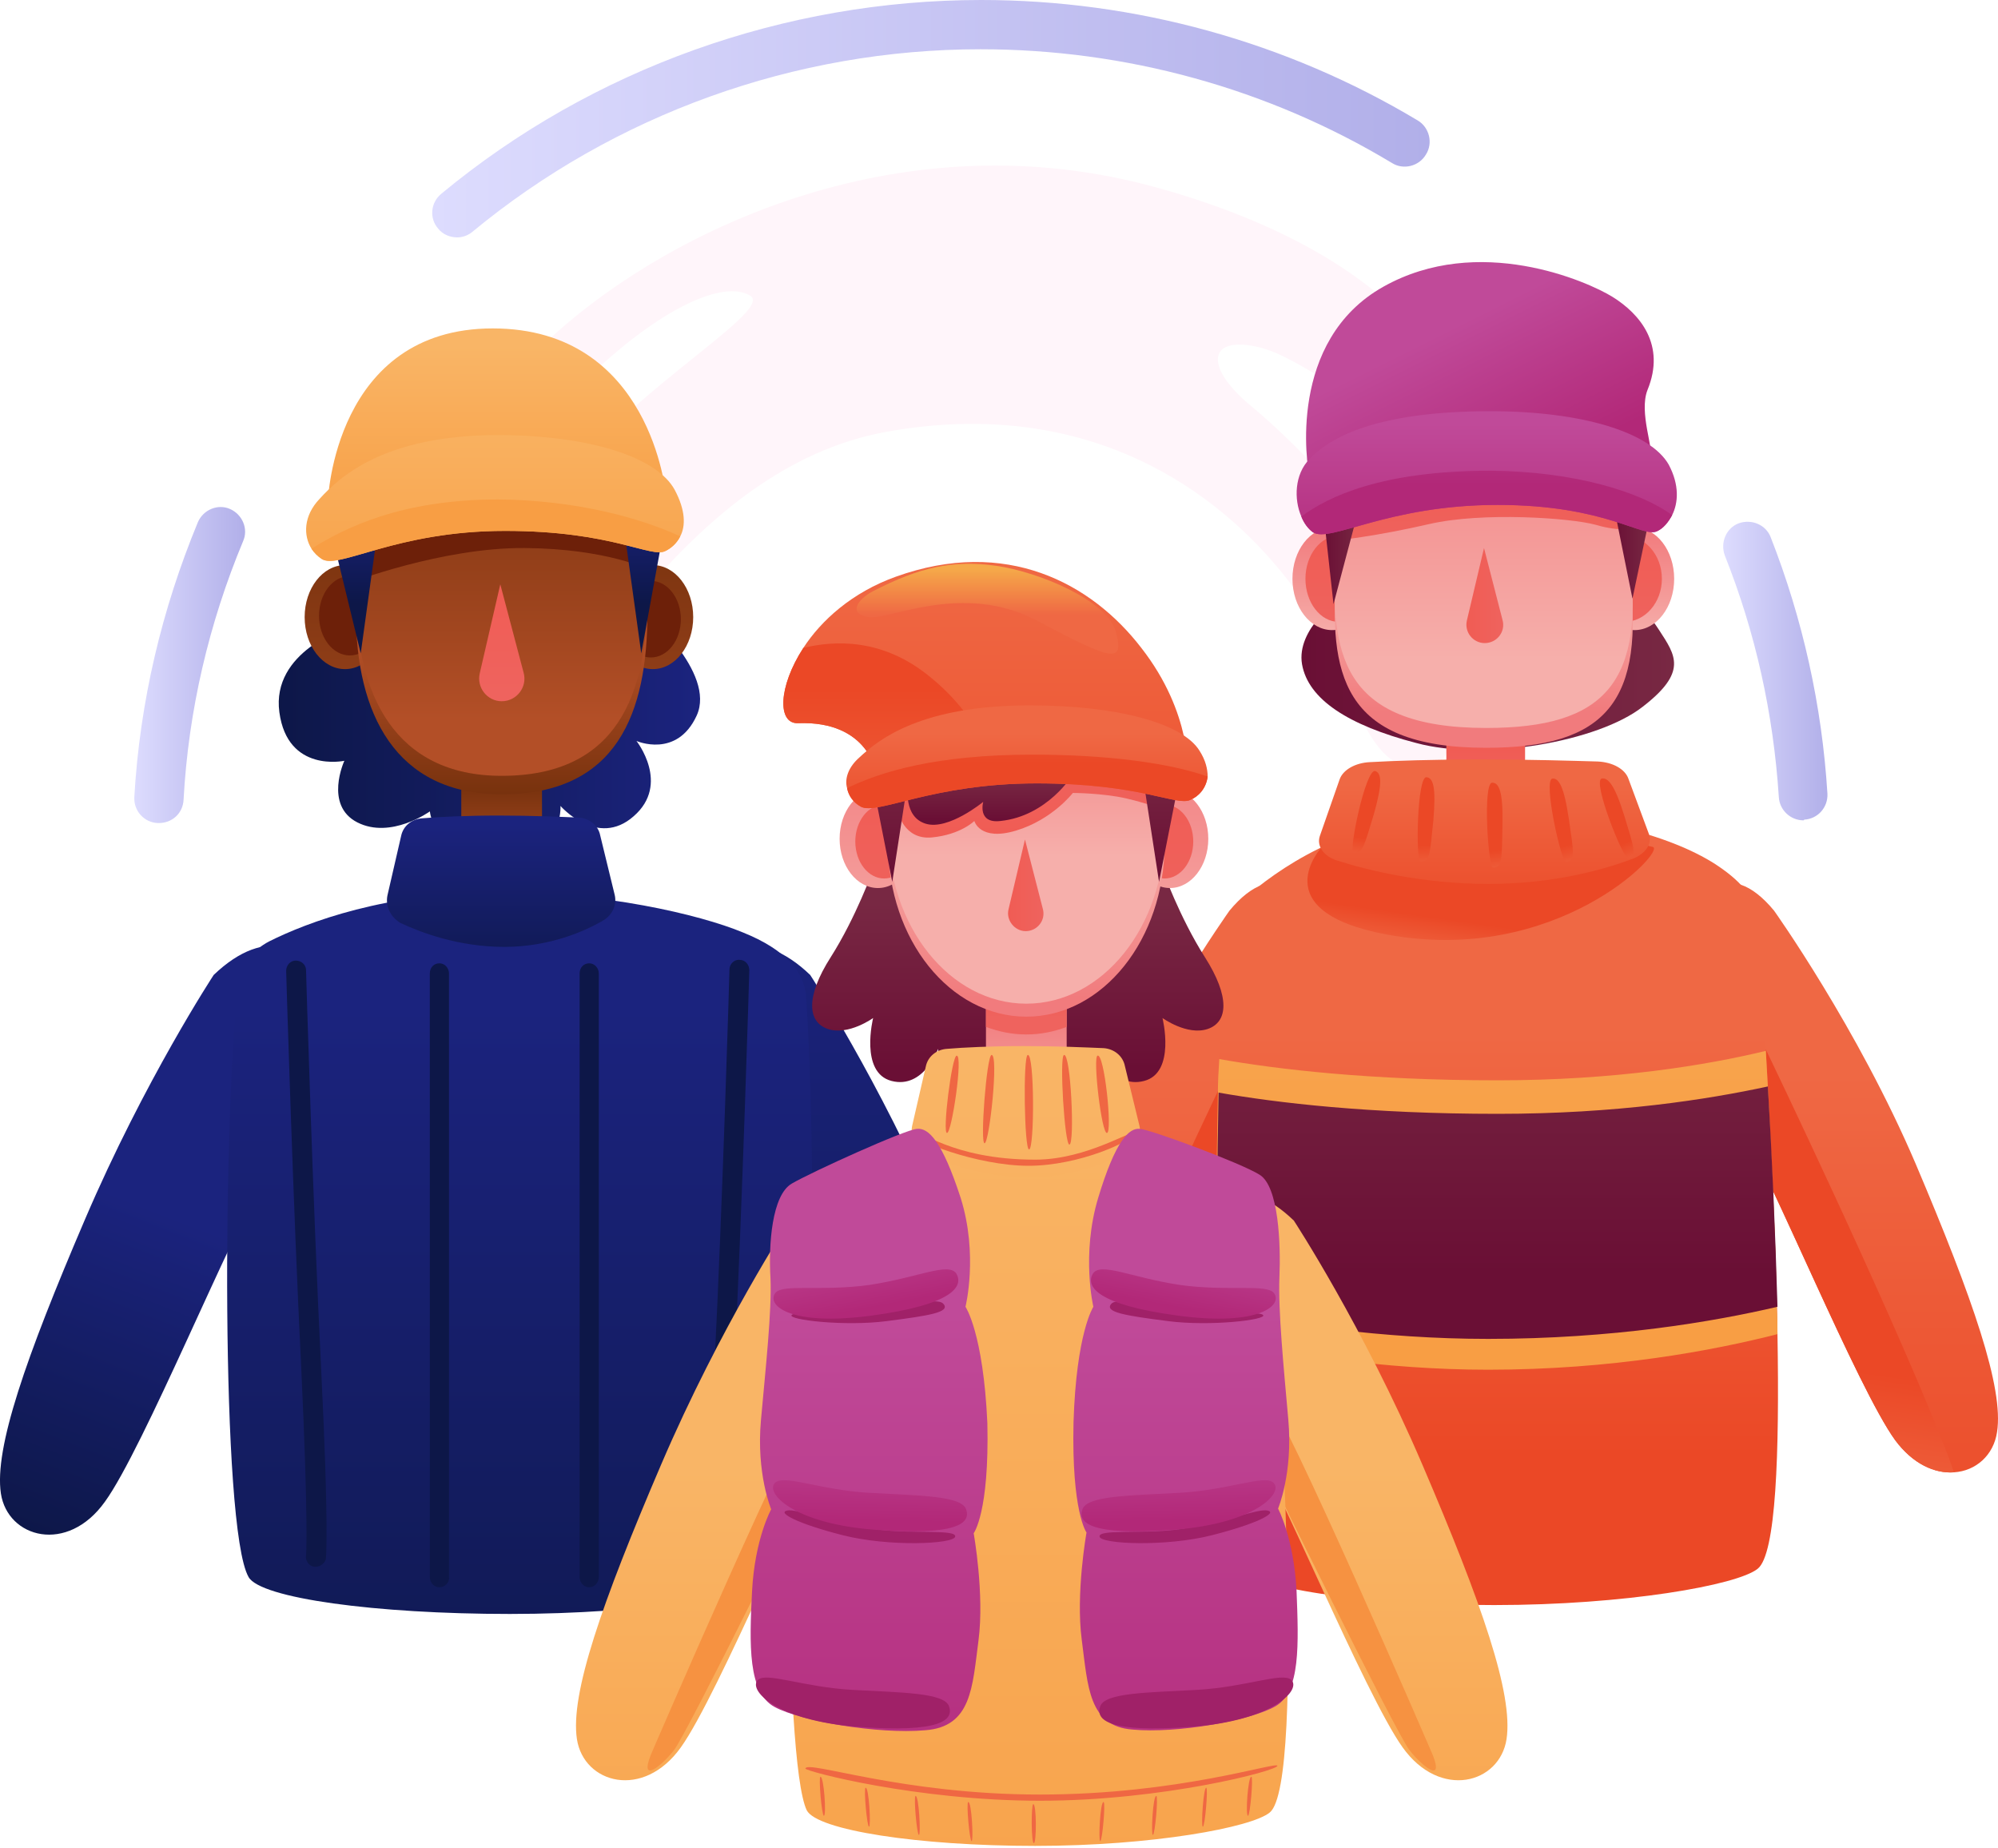 <svg xmlns="http://www.w3.org/2000/svg" width="40" height="37" fill="none" viewBox="0 0 40 37"><path fill="#FFF5FA" d="M28.518 12.463C27.792 10.723 25.998 8.916 25.04 8.121C24.081 7.327 24.191 6.697 25.231 6.957C26.272 7.217 28.135 8.957 28.82 8.45C29.504 7.943 28.313 5.177 23.15 3.752C18.096 2.356 13.481 4.56 11.112 6.683C8.742 8.806 8.783 9.874 9.345 9.902C9.906 9.943 10.701 8.559 11.988 7.354C13.289 6.163 14.481 5.601 15.015 5.916C15.562 6.231 12.07 8.108 10.961 10.148C9.852 12.189 10.413 13.147 11.029 13.654C11.646 14.161 13.7 9.367 17.754 8.642C21.808 7.916 24.396 9.847 25.752 11.572C27.108 13.312 27.121 15.065 28.189 15.366C29.258 15.667 29.271 14.298 28.518 12.463Z"/><path fill="url(#paint0_linear_829_2703)" d="M4.278 19.516C4.278 19.516 2.894 21.625 1.703 24.405C0.512 27.185 -0.118 28.993 0.018 29.897C0.155 30.787 1.347 31.116 2.1 30.061C2.867 29.006 4.647 24.638 5.277 23.652C5.907 22.666 6.798 21.83 6.565 20.31C6.332 18.79 5.305 18.53 4.278 19.516Z"/><path fill="url(#paint1_linear_829_2703)" d="M16.22 19.516C16.22 19.516 17.603 21.625 18.795 24.405C19.986 27.185 20.616 28.993 20.479 29.897C20.342 30.787 19.151 31.116 18.398 30.061C17.644 29.006 15.85 24.638 15.22 23.652C14.59 22.666 13.7 21.83 13.933 20.31C14.166 18.79 15.193 18.53 16.22 19.516Z"/><path fill="url(#paint2_linear_829_2703)" d="M6.935 12.572C6.935 12.572 5.428 13.038 5.593 14.257C5.757 15.476 6.894 15.229 6.894 15.229C6.894 15.229 6.483 16.119 7.154 16.462C7.825 16.804 8.606 16.242 8.606 16.242C8.606 16.242 8.688 17.187 9.989 17.187C11.29 17.187 11.221 16.133 11.221 16.133C11.221 16.133 11.961 16.982 12.687 16.338C13.426 15.695 12.742 14.832 12.742 14.832C12.742 14.832 13.55 15.188 13.947 14.325C14.344 13.462 12.892 12.23 12.892 12.23L6.935 12.572Z"/><path fill="url(#paint3_linear_829_2703)" d="M13.07 13.394C13.516 13.394 13.878 12.928 13.878 12.353C13.878 11.778 13.516 11.312 13.07 11.312C12.623 11.312 12.262 11.778 12.262 12.353C12.262 12.928 12.623 13.394 13.07 13.394Z"/><path fill="#6D2009" d="M13.029 13.161C13.362 13.161 13.631 12.818 13.631 12.394C13.631 11.971 13.362 11.627 13.029 11.627C12.696 11.627 12.426 11.971 12.426 12.394C12.426 12.818 12.696 13.161 13.029 13.161Z"/><path fill="url(#paint4_linear_829_2703)" d="M6.907 13.394C7.353 13.394 7.715 12.928 7.715 12.353C7.715 11.778 7.353 11.312 6.907 11.312C6.461 11.312 6.099 11.778 6.099 12.353C6.099 12.928 6.461 13.394 6.907 13.394Z"/><path fill="#6D2009" d="M7.003 13.12C7.343 13.12 7.619 12.764 7.619 12.326C7.619 11.887 7.343 11.531 7.003 11.531C6.663 11.531 6.387 11.887 6.387 12.326C6.387 12.764 6.663 13.12 7.003 13.12Z"/><path fill="url(#paint5_linear_829_2703)" d="M10.851 15.27H9.235V18.05H10.851V15.27Z"/><path fill="url(#paint6_linear_829_2703)" d="M12.961 12.271C12.961 14.27 12.358 15.9 10.043 15.9C7.907 15.9 7.126 14.27 7.126 12.271C7.126 10.271 8.428 8.642 10.043 8.642C11.66 8.642 12.961 10.271 12.961 12.271Z"/><path fill="url(#paint7_linear_829_2703)" d="M12.961 11.901C12.961 13.901 12.358 15.53 10.043 15.53C7.907 15.53 7.126 13.901 7.126 11.901C7.126 9.902 8.428 8.272 10.043 8.272C11.66 8.272 12.961 9.902 12.961 11.901Z"/><path fill="#6D2009" d="M7.003 11.668C7.003 11.668 8.852 10.956 10.509 10.97C12.166 10.983 13.002 11.408 13.002 11.408L13.303 10.751C13.303 10.751 11.714 9.765 9.153 10.189C7.551 10.449 6.839 10.888 6.839 10.888L7.003 11.668Z"/><path fill="url(#paint8_linear_829_2703)" d="M6.565 10.025C6.565 10.025 6.688 6.574 9.865 6.574C13.043 6.574 13.33 9.902 13.33 9.902L6.565 10.025Z"/><path fill="url(#paint9_linear_829_2703)" d="M10.016 11.696L9.605 13.476C9.537 13.764 9.756 14.037 10.044 14.037C10.345 14.037 10.564 13.75 10.482 13.462L10.016 11.696Z"/><path fill="url(#paint10_linear_829_2703)" d="M6.688 10.888L7.222 13.079L7.564 10.6C7.564 10.586 6.921 10.573 6.688 10.888Z"/><path fill="url(#paint11_linear_829_2703)" d="M13.235 10.901L12.838 13.079L12.495 10.6C12.495 10.586 13.002 10.586 13.235 10.901Z"/><path fill="url(#paint12_linear_829_2703)" d="M13.618 10.737C13.549 10.874 13.44 10.97 13.33 11.025C13.042 11.189 12.289 10.627 10.112 10.627C7.92 10.627 6.784 11.408 6.441 11.189C6.359 11.134 6.291 11.066 6.236 10.984C6.072 10.723 6.072 10.326 6.4 9.984C6.811 9.532 7.715 8.71 9.961 8.71C11.796 8.71 13.152 9.148 13.508 9.806C13.727 10.217 13.727 10.532 13.618 10.737Z"/><path fill="url(#paint13_linear_829_2703)" d="M13.618 10.737C13.55 10.874 13.44 10.97 13.33 11.025C13.043 11.189 12.29 10.627 10.112 10.627C7.921 10.627 6.784 11.408 6.442 11.189C6.36 11.134 6.291 11.066 6.236 10.984C6.894 10.573 8.017 9.998 9.975 9.998C11.564 10.011 12.851 10.381 13.618 10.737Z"/><path fill="url(#paint14_linear_829_2703)" d="M4.771 19.707C4.812 19.338 5.045 19.023 5.387 18.845C6.154 18.461 7.729 17.859 10.002 17.859C12.07 17.859 13.988 18.297 14.878 18.667C15.727 19.009 16.11 19.461 16.138 19.954C16.329 22.652 16.412 31.02 15.59 31.622C15.179 31.924 12.892 32.307 10.208 32.307C7.523 32.307 5.209 31.992 4.976 31.567C4.415 30.581 4.469 22.268 4.771 19.707Z"/><path fill="url(#paint15_linear_829_2703)" d="M7.756 17.927L8.03 16.736C8.071 16.53 8.249 16.393 8.455 16.38C8.784 16.352 9.331 16.325 9.989 16.325C10.674 16.325 11.249 16.352 11.591 16.366C11.796 16.38 11.975 16.516 12.016 16.722L12.303 17.9C12.358 18.105 12.262 18.311 12.084 18.42C11.714 18.639 11.002 18.954 10.098 18.954C9.181 18.954 8.427 18.667 8.017 18.475C7.811 18.352 7.715 18.133 7.756 17.927Z"/><path fill="#0D1748" d="M6.318 31.362C6.305 31.362 6.305 31.362 6.291 31.362C6.181 31.348 6.113 31.239 6.127 31.143C6.127 31.129 6.181 30.595 6.031 27.39C5.866 24.104 5.729 19.474 5.729 19.433C5.729 19.324 5.812 19.228 5.921 19.228C6.031 19.228 6.127 19.31 6.127 19.42C6.127 19.461 6.264 24.09 6.428 27.377C6.592 30.677 6.524 31.184 6.524 31.211C6.496 31.294 6.414 31.362 6.318 31.362Z"/><path fill="#0D1748" d="M14.398 31.362C14.302 31.362 14.22 31.294 14.207 31.198C14.207 31.184 14.138 30.677 14.302 27.363C14.467 24.076 14.604 19.461 14.604 19.406C14.604 19.297 14.7 19.201 14.809 19.214C14.919 19.214 15.001 19.31 15.001 19.42C15.001 19.461 14.864 24.09 14.7 27.377C14.535 30.581 14.59 31.116 14.604 31.129C14.617 31.239 14.535 31.335 14.439 31.348C14.412 31.362 14.398 31.362 14.398 31.362Z"/><path fill="#0D1748" d="M8.797 31.773C8.688 31.773 8.605 31.677 8.605 31.567V19.488C8.605 19.365 8.688 19.283 8.797 19.283C8.907 19.283 8.989 19.379 8.989 19.488V31.567C9.003 31.677 8.907 31.773 8.797 31.773Z"/><path fill="#0D1748" d="M11.796 31.773C11.687 31.773 11.604 31.677 11.604 31.567V19.488C11.604 19.365 11.687 19.283 11.796 19.283C11.906 19.283 11.988 19.379 11.988 19.488V31.567C11.988 31.677 11.906 31.773 11.796 31.773Z"/><path fill="url(#paint16_linear_829_2703)" d="M39.981 28.664C39.913 29.13 39.556 29.445 39.118 29.472C38.735 29.499 38.297 29.308 37.941 28.828C37.187 27.787 35.448 23.515 34.832 22.542C34.325 21.748 33.654 21.063 33.558 20.036C33.531 19.803 33.531 19.557 33.585 19.269C33.818 17.776 34.599 17.119 35.516 18.228C35.516 18.228 37.187 20.57 38.351 23.295C39.502 26.007 40.118 27.787 39.981 28.664Z"/><path fill="url(#paint17_linear_829_2703)" d="M39.118 29.472C38.735 29.499 38.297 29.308 37.941 28.828C37.187 27.788 35.448 23.515 34.832 22.542C34.325 21.748 33.654 21.063 33.558 20.036C33.668 19.242 34.12 19.091 35.366 21.036C35.366 21.036 37.776 26.048 38.872 28.815C38.968 29.047 39.05 29.267 39.118 29.472Z"/><path fill="url(#paint18_linear_829_2703)" d="M20.151 28.664C20.219 29.13 20.575 29.445 21.013 29.472C21.397 29.499 21.835 29.308 22.191 28.828C22.944 27.787 24.684 23.515 25.3 22.542C25.807 21.748 26.478 21.063 26.574 20.036C26.601 19.803 26.601 19.557 26.546 19.269C26.313 17.776 25.533 17.119 24.615 18.228C24.615 18.228 22.944 20.57 21.78 23.295C20.63 26.007 20.027 27.787 20.151 28.664Z"/><path fill="url(#paint19_linear_829_2703)" d="M21.013 29.472C21.397 29.499 21.835 29.308 22.191 28.828C22.944 27.788 24.683 23.515 25.3 22.542C25.806 21.748 26.478 21.063 26.573 20.036C26.464 19.242 26.012 19.091 24.766 21.036C24.766 21.036 22.355 26.048 21.26 28.815C21.164 29.047 21.082 29.267 21.013 29.472Z"/><path fill="url(#paint20_linear_829_2703)" d="M26.82 11.983C26.82 11.983 25.944 12.586 26.067 13.298C26.19 13.996 26.985 14.517 28.354 14.873C29.724 15.243 31.997 14.846 32.887 14.147C33.791 13.449 33.545 13.12 33.216 12.613C32.887 12.107 32.49 11.764 32.49 11.764L26.82 11.983Z"/><path fill="url(#paint21_linear_829_2703)" d="M35.188 31.403C34.777 31.732 32.531 32.129 29.915 32.129C27.299 32.129 25.012 31.787 24.779 31.348C24.547 30.896 24.41 29.02 24.368 26.815C24.327 24.966 24.355 22.885 24.41 21.2C24.451 20.173 24.492 19.283 24.56 18.68C24.601 18.283 24.861 17.995 25.176 17.763C26.026 17.091 27.477 16.256 29.696 16.256C31.736 16.256 33.421 16.708 34.339 17.297C34.777 17.584 35.174 17.941 35.201 18.475C35.242 19.077 35.297 19.981 35.352 21.022C35.448 22.734 35.557 24.843 35.585 26.706C35.626 29.102 35.557 31.115 35.188 31.403Z"/><path fill="url(#paint22_linear_829_2703)" d="M26.464 16.954C26.464 16.954 25.259 18.242 27.765 18.707C31.161 19.337 33.353 17.037 33.092 16.954C32.832 16.872 28.45 16.119 26.464 16.954Z"/><path fill="url(#paint23_linear_829_2703)" d="M32.723 12.613C33.162 12.613 33.517 12.153 33.517 11.586C33.517 11.019 33.162 10.559 32.723 10.559C32.284 10.559 31.929 11.019 31.929 11.586C31.929 12.153 32.284 12.613 32.723 12.613Z"/><path fill="url(#paint24_linear_829_2703)" d="M32.517 12.449C32.933 12.449 33.271 12.063 33.271 11.586C33.271 11.11 32.933 10.723 32.517 10.723C32.101 10.723 31.764 11.11 31.764 11.586C31.764 12.063 32.101 12.449 32.517 12.449Z"/><path fill="url(#paint25_linear_829_2703)" d="M26.669 12.613C27.108 12.613 27.464 12.153 27.464 11.586C27.464 11.019 27.108 10.559 26.669 10.559C26.231 10.559 25.875 11.019 25.875 11.586C25.875 12.153 26.231 12.613 26.669 12.613Z"/><path fill="url(#paint26_linear_829_2703)" d="M26.806 12.449C27.177 12.449 27.477 12.063 27.477 11.586C27.477 11.11 27.177 10.723 26.806 10.723C26.436 10.723 26.135 11.11 26.135 11.586C26.135 12.063 26.436 12.449 26.806 12.449Z"/><path fill="url(#paint27_linear_829_2703)" d="M30.532 13.695H28.956V16.42H30.532V13.695Z"/><path fill="url(#paint28_linear_829_2703)" d="M32.613 11.408C32.956 14.051 32.148 14.969 29.751 14.969C26.82 14.969 26.615 13.448 26.752 11.435C26.916 8.806 28.176 7.847 29.751 7.847C31.326 7.847 32.353 9.463 32.613 11.408Z"/><path fill="url(#paint29_linear_829_2703)" d="M32.613 11.011C32.956 13.654 32.148 14.572 29.751 14.572C26.82 14.572 26.615 13.051 26.752 11.038C26.916 8.409 28.176 7.45 29.751 7.45C31.326 7.45 32.353 9.052 32.613 11.011Z"/><path fill="url(#paint30_linear_829_2703)" d="M26.752 10.819C26.752 10.819 27.546 10.737 28.614 10.49C29.682 10.244 31.435 10.367 31.942 10.504C32.449 10.655 32.723 10.572 32.723 10.572L32.558 9.929C32.558 9.929 30.833 9.45 29.326 9.573C27.834 9.682 26.71 10.121 26.71 10.121L26.752 10.819Z"/><path fill="url(#paint31_linear_829_2703)" d="M29.71 10.97L29.367 12.421C29.313 12.654 29.491 12.873 29.724 12.873C29.97 12.873 30.148 12.64 30.08 12.408L29.71 10.97Z"/><path fill="url(#paint32_linear_829_2703)" d="M26.505 10.354L26.697 12.093L27.231 10.08C27.231 10.08 26.724 10.08 26.505 10.354Z"/><path fill="url(#paint33_linear_829_2703)" d="M33.024 10.354L32.682 11.983L32.298 10.08C32.298 10.08 32.791 10.08 33.024 10.354Z"/><path fill="url(#paint34_linear_829_2703)" d="M26.423 16.735L26.82 15.599C26.889 15.407 27.135 15.27 27.423 15.256C27.902 15.229 28.683 15.202 29.655 15.202C30.641 15.202 31.477 15.229 31.983 15.243C32.285 15.256 32.531 15.393 32.6 15.585L33.011 16.694C33.079 16.886 32.956 17.078 32.696 17.188C32.148 17.393 31.134 17.694 29.806 17.694C28.477 17.694 27.382 17.42 26.779 17.229C26.505 17.146 26.355 16.941 26.423 16.735Z"/><path fill="url(#paint35_linear_829_2703)" d="M27.532 15.434C27.341 15.38 26.998 17.037 27.094 17.064C27.272 17.119 27.313 16.927 27.505 16.297C27.683 15.667 27.656 15.476 27.532 15.434Z"/><path fill="url(#paint36_linear_829_2703)" d="M28.559 15.558C28.368 15.53 28.34 17.242 28.436 17.242C28.628 17.27 28.628 17.078 28.696 16.421C28.751 15.763 28.696 15.571 28.559 15.558Z"/><path fill="url(#paint37_linear_829_2703)" d="M29.874 15.667C29.682 15.667 29.792 17.352 29.888 17.365C30.08 17.379 30.066 17.187 30.08 16.516C30.093 15.845 30.011 15.667 29.874 15.667Z"/><path fill="url(#paint38_linear_829_2703)" d="M31.079 15.585C30.887 15.612 31.257 17.27 31.353 17.256C31.545 17.228 31.504 17.05 31.408 16.393C31.312 15.736 31.203 15.571 31.079 15.585Z"/><path fill="url(#paint39_linear_829_2703)" d="M32.065 15.585C31.874 15.64 32.504 17.215 32.599 17.187C32.778 17.133 32.709 16.955 32.517 16.325C32.326 15.708 32.189 15.558 32.065 15.585Z"/><path fill="url(#paint40_linear_829_2703)" d="M32.285 5.944C31.778 5.629 29.6 4.67 27.697 5.738C25.766 6.82 26.163 9.34 26.218 9.532C26.273 9.724 27.573 8.847 29.929 8.902C32.298 8.957 32.956 9.285 33.038 9.148C33.12 9.011 32.805 8.258 32.983 7.806C33.353 6.902 32.833 6.286 32.285 5.944Z"/><path fill="url(#paint41_linear_829_2703)" d="M35.585 26.706C34.298 27.034 32.271 27.418 29.792 27.418C27.683 27.418 25.711 27.089 24.369 26.815C24.369 26.623 24.369 26.432 24.355 26.24C24.341 24.788 24.355 23.254 24.382 21.885C24.382 21.652 24.396 21.419 24.41 21.2C25.574 21.405 27.423 21.625 29.984 21.625C32.339 21.625 34.161 21.323 35.352 21.036C35.366 21.268 35.38 21.515 35.393 21.762C35.462 23.145 35.544 24.706 35.571 26.171C35.585 26.336 35.585 26.527 35.585 26.706Z"/><path fill="url(#paint42_linear_829_2703)" d="M35.585 26.158C34.298 26.459 32.285 26.801 29.792 26.801C27.669 26.801 25.697 26.5 24.369 26.226C24.355 24.774 24.369 23.241 24.396 21.871C25.56 22.076 27.409 22.296 29.984 22.296C32.367 22.296 34.188 22.008 35.393 21.748C35.475 23.131 35.544 24.692 35.585 26.158Z"/><path fill="url(#paint43_linear_829_2703)" d="M33.476 10.312C33.394 10.463 33.298 10.573 33.188 10.627C32.901 10.792 32.175 10.107 29.983 10.107C27.779 10.107 26.628 10.874 26.286 10.655C26.19 10.586 26.108 10.477 26.053 10.34C25.902 9.997 25.916 9.491 26.217 9.189C26.628 8.751 27.573 8.231 29.833 8.231C31.682 8.231 33.038 8.655 33.407 9.299C33.626 9.71 33.599 10.066 33.476 10.312Z"/><path fill="url(#paint44_linear_829_2703)" d="M33.476 10.312C33.394 10.463 33.298 10.572 33.188 10.627C32.901 10.792 32.175 10.107 29.984 10.107C27.779 10.107 26.628 10.874 26.286 10.655C26.19 10.586 26.108 10.477 26.053 10.34C26.587 9.943 27.656 9.422 29.847 9.422C31.518 9.436 32.846 9.847 33.476 10.312Z"/><path fill="url(#paint45_linear_829_2703)" d="M36.105 16.421C35.845 16.421 35.626 16.215 35.612 15.955C35.503 14.284 35.147 12.668 34.531 11.12C34.435 10.86 34.558 10.573 34.804 10.477C35.065 10.381 35.352 10.504 35.448 10.751C36.092 12.394 36.475 14.12 36.585 15.886C36.599 16.16 36.393 16.393 36.119 16.407C36.119 16.421 36.105 16.421 36.105 16.421Z"/><path fill="url(#paint46_linear_829_2703)" d="M9.153 4.752C9.016 4.752 8.866 4.697 8.77 4.574C8.592 4.369 8.619 4.054 8.838 3.876C11.865 1.37 15.713 0 19.644 0C22.725 0 25.752 0.835 28.381 2.41C28.614 2.547 28.696 2.862 28.546 3.095C28.409 3.328 28.094 3.41 27.861 3.259C25.382 1.767 22.533 0.986 19.63 0.986C15.919 0.986 12.303 2.287 9.454 4.643C9.372 4.711 9.263 4.752 9.153 4.752Z"/><path fill="url(#paint47_linear_829_2703)" d="M3.182 16.475C3.168 16.475 3.168 16.475 3.155 16.475C2.881 16.462 2.675 16.229 2.689 15.955C2.799 14.051 3.237 12.202 3.963 10.449C4.072 10.203 4.36 10.08 4.606 10.189C4.853 10.299 4.976 10.586 4.867 10.833C4.182 12.476 3.771 14.229 3.675 16.01C3.661 16.284 3.442 16.475 3.182 16.475Z"/><path fill="url(#paint48_linear_829_2703)" d="M15.809 24.432C15.809 24.432 14.426 26.541 13.234 29.321C12.043 32.102 11.413 33.909 11.55 34.813C11.687 35.703 12.878 36.032 13.631 34.977C14.385 33.923 16.179 29.554 16.809 28.568C17.439 27.582 18.329 26.747 18.096 25.227C17.863 23.706 16.836 23.446 15.809 24.432Z"/><path fill="#F69241" d="M13.029 35.128C13.056 35.06 16.028 28.185 16.357 27.952C16.685 27.719 17.11 27.829 16.699 28.691C16.288 29.554 13.754 34.704 13.494 35.032C13.248 35.347 12.796 35.717 13.029 35.128Z"/><path fill="url(#paint49_linear_829_2703)" d="M25.902 24.432C25.902 24.432 27.285 26.541 28.477 29.321C29.668 32.102 30.298 33.909 30.161 34.813C30.024 35.703 28.833 36.032 28.08 34.977C27.326 33.923 25.532 29.554 24.902 28.568C24.272 27.582 23.382 26.747 23.615 25.227C23.848 23.706 24.875 23.446 25.902 24.432Z"/><path fill="#F69241" d="M28.683 35.128C28.655 35.06 25.683 28.185 25.355 27.952C25.026 27.719 24.601 27.829 25.012 28.691C25.423 29.554 27.957 34.704 28.217 35.032C28.463 35.347 28.915 35.717 28.683 35.128Z"/><path fill="url(#paint50_linear_829_2703)" d="M17.48 17.407C17.48 17.407 17.137 18.365 16.631 19.16C16.124 19.954 16.165 20.46 16.576 20.598C16.987 20.734 17.48 20.378 17.48 20.378C17.48 20.378 17.206 21.474 17.85 21.638C18.493 21.803 18.781 20.995 18.781 20.995C18.781 20.995 18.781 21.816 19.507 21.816C20.233 21.816 20.506 21.227 20.506 21.227L20.643 18.078L17.48 17.407Z"/><path fill="url(#paint51_linear_829_2703)" d="M23.273 17.407C23.273 17.407 23.615 18.365 24.122 19.16C24.628 19.954 24.587 20.46 24.176 20.598C23.765 20.734 23.273 20.378 23.273 20.378C23.273 20.378 23.546 21.474 22.903 21.638C22.259 21.803 21.971 20.995 21.971 20.995C21.971 20.995 21.971 21.816 21.246 21.816C20.52 21.816 20.246 21.227 20.246 21.227L20.109 18.078L23.273 17.407Z"/><path fill="url(#paint52_linear_829_2703)" d="M23.423 17.776C23.847 17.776 24.19 17.335 24.19 16.79C24.19 16.246 23.847 15.804 23.423 15.804C23 15.804 22.656 16.246 22.656 16.79C22.656 17.335 23 17.776 23.423 17.776Z"/><path fill="url(#paint53_linear_829_2703)" d="M23.314 17.585C23.632 17.585 23.889 17.253 23.889 16.845C23.889 16.437 23.632 16.105 23.314 16.105C22.996 16.105 22.739 16.437 22.739 16.845C22.739 17.253 22.996 17.585 23.314 17.585Z"/><path fill="url(#paint54_linear_829_2703)" d="M17.576 17.776C17.999 17.776 18.343 17.335 18.343 16.79C18.343 16.246 17.999 15.804 17.576 15.804C17.152 15.804 16.809 16.246 16.809 16.79C16.809 17.335 17.152 17.776 17.576 17.776Z"/><path fill="url(#paint55_linear_829_2703)" d="M17.699 17.585C18.016 17.585 18.274 17.253 18.274 16.845C18.274 16.437 18.016 16.105 17.699 16.105C17.381 16.105 17.123 16.437 17.123 16.845C17.123 17.253 17.381 17.585 17.699 17.585Z"/><path fill="url(#paint56_linear_829_2703)" d="M21.355 19.899H19.739V22.679H21.355V19.899Z"/><path fill="url(#paint57_linear_829_2703)" d="M21.355 19.899V20.556C21.095 20.652 20.835 20.707 20.547 20.707C20.26 20.707 20 20.652 19.739 20.556V19.899H21.355Z"/><path fill="url(#paint58_linear_829_2703)" d="M20.547 20.351C22.075 20.351 23.314 18.806 23.314 16.9C23.314 14.994 22.075 13.449 20.547 13.449C19.019 13.449 17.781 14.994 17.781 16.9C17.781 18.806 19.019 20.351 20.547 20.351Z"/><path fill="url(#paint59_linear_829_2703)" d="M20.547 20.091C22.075 20.091 23.314 18.546 23.314 16.64C23.314 14.734 22.075 13.188 20.547 13.188C19.019 13.188 17.781 14.734 17.781 16.64C17.781 18.546 19.019 20.091 20.547 20.091Z"/><path fill="url(#paint60_linear_829_2703)" d="M17.972 16.229C17.972 16.229 18.082 16.818 18.657 16.763C19.232 16.708 19.506 16.434 19.506 16.434C19.506 16.434 19.616 16.845 20.342 16.626C21.068 16.407 21.478 15.873 21.478 15.873C21.478 15.873 22.067 15.873 22.547 15.982C23.026 16.092 23.382 16.242 23.382 16.242L23.546 15.708C23.546 15.708 21.41 15.311 20.164 15.421C18.917 15.53 18.328 15.613 18.328 15.613L17.808 15.996L17.972 16.229Z"/><path fill="url(#paint61_linear_829_2703)" d="M18.178 15.75C18.178 15.75 18.082 16.352 18.534 16.489C18.986 16.626 19.684 16.051 19.684 16.051C19.684 16.051 19.561 16.489 20.027 16.434C20.972 16.338 21.479 15.503 21.479 15.503C21.479 15.503 19.547 15.407 18.931 15.462C18.315 15.517 18.178 15.75 18.178 15.75Z"/><path fill="url(#paint62_linear_829_2703)" d="M20.52 16.804L20.191 18.201C20.136 18.42 20.314 18.639 20.534 18.639C20.766 18.639 20.944 18.42 20.876 18.187L20.52 16.804Z"/><path fill="url(#paint63_linear_829_2703)" d="M17.493 15.777L17.863 17.653L18.192 15.517C18.192 15.517 17.712 15.503 17.493 15.777Z"/><path fill="url(#paint64_linear_829_2703)" d="M23.574 15.777L23.204 17.653L22.876 15.517C22.862 15.517 23.355 15.503 23.574 15.777Z"/><path fill="url(#paint65_linear_829_2703)" d="M23.78 15.503H17.548C17.548 15.503 17.412 14.421 15.973 14.476C15.563 14.489 15.576 13.75 16.083 12.969C16.439 12.421 17.055 11.86 17.932 11.545C20.137 10.751 21.849 11.668 22.849 12.969C23.876 14.284 23.78 15.503 23.78 15.503Z"/><path fill="url(#paint66_linear_829_2703)" d="M17.48 11.833C17.165 11.997 16.973 12.285 17.384 12.353C17.795 12.421 19.274 11.641 20.753 12.421C22.232 13.202 22.52 13.312 22.342 12.654C22.164 12.011 20.794 11.449 19.945 11.326C19.082 11.203 18.411 11.353 17.48 11.833Z"/><path fill="url(#paint67_linear_829_2703)" d="M20 15.503H17.548C17.548 15.503 17.412 14.421 15.973 14.476C15.563 14.49 15.576 13.75 16.083 12.97C16.699 12.819 17.672 12.764 18.63 13.558C19.356 14.147 19.767 14.873 20 15.503Z"/><path fill="url(#paint68_linear_829_2703)" d="M24.177 15.544C24.149 15.777 23.999 15.941 23.834 16.01C23.56 16.147 22.848 15.681 20.753 15.681C18.657 15.681 17.562 16.325 17.233 16.147C17.083 16.065 16.987 15.928 16.959 15.777C16.904 15.585 16.987 15.352 17.206 15.161C17.603 14.791 18.452 14.12 20.616 14.12C22.369 14.12 23.67 14.476 24.012 15.024C24.136 15.216 24.177 15.393 24.177 15.544Z"/><path fill="url(#paint69_linear_829_2703)" d="M24.177 15.544C24.149 15.777 23.999 15.941 23.834 16.01C23.561 16.146 22.848 15.681 20.753 15.681C18.658 15.681 17.562 16.325 17.233 16.146C17.083 16.064 16.987 15.927 16.959 15.777C17.631 15.448 18.74 15.106 20.671 15.106C22.164 15.106 23.396 15.27 24.177 15.544Z"/><path fill="url(#paint70_linear_829_2703)" d="M15.973 24.597C16.014 24.241 16.22 23.925 16.521 23.761C17.192 23.391 18.575 22.789 20.547 22.789C22.355 22.789 23.875 23.035 24.669 23.337C25.108 23.501 25.409 23.925 25.436 24.419C25.601 27.062 26.148 35.676 25.423 36.279C25.067 36.58 23.067 36.95 20.725 36.95C18.383 36.95 16.356 36.635 16.151 36.237C15.672 35.238 15.713 27.103 15.973 24.597Z"/><path fill="url(#paint71_linear_829_2703)" d="M18.26 22.542L18.534 21.351C18.575 21.145 18.753 21.008 18.959 20.995C19.288 20.967 19.835 20.94 20.493 20.94C21.177 20.94 21.753 20.967 22.095 20.981C22.3 20.995 22.478 21.132 22.52 21.337L22.807 22.515C22.862 22.72 22.766 22.926 22.588 23.035C22.218 23.254 21.506 23.569 20.602 23.569C19.685 23.569 18.931 23.282 18.52 23.09C18.315 22.98 18.219 22.761 18.26 22.542Z"/><path fill="#EF6743" d="M19.151 21.132C19.055 21.145 18.863 22.679 18.959 22.679C19.055 22.679 19.287 21.104 19.151 21.132Z"/><path fill="#EF6743" d="M19.849 21.118C19.753 21.145 19.616 22.898 19.712 22.885C19.808 22.871 20 21.091 19.849 21.118Z"/><path fill="#EF6743" d="M21.301 21.118C21.205 21.145 21.314 22.926 21.41 22.912C21.52 22.898 21.438 21.077 21.301 21.118Z"/><path fill="#EF6743" d="M21.972 21.131C21.876 21.173 22.054 22.706 22.163 22.679C22.273 22.652 22.109 21.077 21.972 21.131Z"/><path fill="#EF6743" d="M20.575 21.118C20.479 21.145 20.506 23.021 20.602 23.008C20.712 23.008 20.712 21.077 20.575 21.118Z"/><path fill="#EF6743" d="M20.726 23.213C21.78 23.213 22.684 22.583 22.684 22.706C22.684 22.83 21.616 23.336 20.589 23.336C19.561 23.336 18.233 22.816 18.315 22.693C18.397 22.569 19.014 23.213 20.726 23.213Z"/><path fill="url(#paint72_linear_829_2703)" d="M19.329 26.158C19.329 26.158 19.589 25.117 19.233 23.98C18.863 22.843 18.589 22.57 18.356 22.597C18.123 22.611 16.247 23.46 15.85 23.693C15.453 23.925 15.384 24.912 15.425 25.583C15.453 26.24 15.33 27.363 15.234 28.431C15.138 29.499 15.439 30.212 15.439 30.212C15.439 30.212 15.111 30.8 15.056 31.855C15.001 32.923 14.973 33.882 15.508 34.169C16.042 34.457 17.589 34.717 18.521 34.635C19.452 34.567 19.466 33.772 19.589 32.841C19.712 31.91 19.493 30.691 19.493 30.691C19.493 30.691 19.808 30.28 19.767 28.486C19.685 26.678 19.329 26.158 19.329 26.158Z"/><path fill="url(#paint73_linear_829_2703)" d="M21.889 26.158C21.889 26.158 21.643 25.117 21.985 23.98C22.328 22.843 22.601 22.57 22.821 22.597C23.04 22.611 24.848 23.282 25.217 23.515C25.601 23.747 25.642 24.912 25.614 25.569C25.587 26.226 25.697 27.349 25.792 28.418C25.888 29.486 25.587 30.198 25.587 30.198C25.587 30.198 25.902 30.787 25.957 31.841C25.998 32.91 26.039 33.868 25.532 34.156C25.026 34.443 23.56 34.704 22.67 34.621C21.793 34.553 21.78 33.759 21.657 32.827C21.533 31.896 21.752 30.677 21.752 30.677C21.752 30.677 21.451 30.266 21.492 28.472C21.547 26.678 21.889 26.158 21.889 26.158Z"/><path fill="#EF6743" d="M16.124 35.402C16.124 35.457 18.356 36.046 20.822 36.046C23.287 36.046 25.574 35.443 25.574 35.347C25.574 35.251 23.602 35.922 20.822 35.922C18.041 35.922 16.151 35.224 16.124 35.402Z"/><path fill="#EF6743" d="M16.425 35.566C16.384 35.58 16.453 36.347 16.494 36.347C16.549 36.347 16.494 35.553 16.425 35.566Z"/><path fill="#EF6743" d="M17.329 35.786C17.288 35.799 17.357 36.566 17.398 36.566C17.439 36.566 17.398 35.772 17.329 35.786Z"/><path fill="#EF6743" d="M18.329 35.95C18.288 35.964 18.356 36.73 18.397 36.73C18.438 36.73 18.397 35.936 18.329 35.95Z"/><path fill="#EF6743" d="M19.383 36.073C19.342 36.087 19.411 36.854 19.452 36.854C19.493 36.854 19.452 36.046 19.383 36.073Z"/><path fill="#EF6743" d="M25.053 35.566C25.094 35.58 25.026 36.347 24.985 36.347C24.93 36.347 24.985 35.553 25.053 35.566Z"/><path fill="#EF6743" d="M24.149 35.786C24.19 35.799 24.122 36.566 24.081 36.566C24.04 36.566 24.094 35.772 24.149 35.786Z"/><path fill="#EF6743" d="M23.15 35.95C23.191 35.964 23.122 36.73 23.081 36.73C23.04 36.73 23.081 35.936 23.15 35.95Z"/><path fill="#EF6743" d="M22.095 36.073C22.136 36.087 22.068 36.854 22.027 36.854C21.986 36.854 22.027 36.046 22.095 36.073Z"/><path fill="#EF6743" d="M20.685 36.114C20.643 36.128 20.643 36.895 20.698 36.895C20.753 36.895 20.753 36.1 20.685 36.114Z"/><path fill="#A02168" d="M22.245 26.103C22.109 26.267 22.533 26.336 23.382 26.445C24.231 26.555 25.382 26.418 25.286 26.322C25.19 26.226 24.218 26.363 23.629 26.281C23.04 26.199 22.383 25.939 22.245 26.103Z"/><path fill="#A02168" d="M23.533 30.622C22.835 30.705 21.985 30.609 22.013 30.759C22.04 30.91 23.341 30.965 24.259 30.732C25.176 30.499 25.574 30.28 25.382 30.239C25.19 30.184 24.464 30.499 23.533 30.622Z"/><path fill="#A02168" d="M18.89 26.103C19.027 26.267 18.603 26.336 17.753 26.445C16.904 26.555 15.754 26.418 15.85 26.322C15.946 26.226 16.918 26.363 17.507 26.281C18.096 26.199 18.753 25.939 18.89 26.103Z"/><path fill="#A02168" d="M17.603 30.622C18.302 30.705 19.151 30.609 19.123 30.759C19.096 30.91 17.795 30.965 16.877 30.732C15.96 30.499 15.562 30.28 15.754 30.239C15.932 30.184 16.658 30.499 17.603 30.622Z"/><path fill="url(#paint74_linear_829_2703)" d="M15.521 25.884C15.343 26.117 15.795 26.555 17.439 26.336C19.082 26.117 19.287 25.747 19.15 25.5C19 25.254 18.397 25.569 17.411 25.72C16.425 25.856 15.658 25.692 15.521 25.884Z"/><path fill="url(#paint75_linear_829_2703)" d="M15.521 29.677C15.302 29.869 15.864 30.499 17.521 30.622C19.178 30.746 19.438 30.485 19.342 30.212C19.247 29.938 18.397 29.938 17.411 29.883C16.425 29.828 15.713 29.513 15.521 29.677Z"/><path fill="#A02168" d="M15.179 33.622C14.96 33.813 15.521 34.443 17.178 34.567C18.835 34.69 19.095 34.43 19 34.156C18.904 33.882 18.055 33.882 17.069 33.827C16.082 33.772 15.357 33.471 15.179 33.622Z"/><path fill="url(#paint76_linear_829_2703)" d="M25.505 25.884C25.683 26.117 25.231 26.555 23.588 26.336C21.944 26.117 21.739 25.747 21.876 25.5C22.026 25.254 22.629 25.569 23.615 25.72C24.587 25.856 25.354 25.692 25.505 25.884Z"/><path fill="url(#paint77_linear_829_2703)" d="M25.491 29.677C25.71 29.869 25.149 30.499 23.492 30.622C21.834 30.746 21.574 30.485 21.67 30.212C21.766 29.938 22.615 29.938 23.601 29.883C24.601 29.828 25.313 29.513 25.491 29.677Z"/><path fill="#A02168" d="M25.847 33.622C26.066 33.813 25.505 34.443 23.848 34.567C22.191 34.69 21.93 34.43 22.026 34.156C22.122 33.882 22.971 33.882 23.957 33.827C24.943 33.772 25.655 33.471 25.847 33.622Z"/><defs><linearGradient id="paint0_linear_829_2703" x1=".99" x2="3.542" y1="30.909" y2="24.378" gradientUnits="userSpaceOnUse"><stop stop-color="#0D1748"/><stop offset="1" stop-color="#1B237E"/></linearGradient><linearGradient id="paint1_linear_829_2703" x1="17.201" x2="17.201" y1="35.209" y2="18.024" gradientUnits="userSpaceOnUse"><stop stop-color="#0D1748"/><stop offset="1" stop-color="#1B237E"/></linearGradient><linearGradient id="paint2_linear_829_2703" x1="5.569" x2="14.018" y1="14.7" y2="14.7" gradientUnits="userSpaceOnUse"><stop stop-color="#0D1748"/><stop offset="1" stop-color="#1B237E"/></linearGradient><linearGradient id="paint3_linear_829_2703" x1="13.075" x2="13.075" y1="9.75" y2="18.608" gradientUnits="userSpaceOnUse"><stop stop-color="#74300C"/><stop offset="1" stop-color="#B34F27"/></linearGradient><linearGradient id="paint4_linear_829_2703" x1="6.911" x2="6.911" y1="9.75" y2="18.608" gradientUnits="userSpaceOnUse"><stop stop-color="#74300C"/><stop offset="1" stop-color="#B34F27"/></linearGradient><linearGradient id="paint5_linear_829_2703" x1="10.043" x2="10.043" y1="15.634" y2="17.534" gradientUnits="userSpaceOnUse"><stop stop-color="#74300C"/><stop offset="1" stop-color="#B34F27"/></linearGradient><linearGradient id="paint6_linear_829_2703" x1="10.046" x2="10.046" y1="16.078" y2="12.915" gradientUnits="userSpaceOnUse"><stop stop-color="#74300C"/><stop offset="1" stop-color="#B34F27"/></linearGradient><linearGradient id="paint7_linear_829_2703" x1="10.046" x2="10.046" y1="8.027" y2="14.398" gradientUnits="userSpaceOnUse"><stop stop-color="#74300C"/><stop offset="1" stop-color="#B34F27"/></linearGradient><linearGradient id="paint8_linear_829_2703" x1="9.948" x2="9.948" y1="6.94" y2="10.511" gradientUnits="userSpaceOnUse"><stop stop-color="#F9B566"/><stop offset="1" stop-color="#F89E44"/></linearGradient><linearGradient id="paint9_linear_829_2703" x1="10.039" x2="10.039" y1="11.527" y2="13.863" gradientUnits="userSpaceOnUse"><stop offset=".005" stop-color="#F05C54"/><stop offset="1" stop-color="#EF635E"/></linearGradient><linearGradient id="paint10_linear_829_2703" x1="7.126" x2="7.126" y1="12.088" y2="10" gradientUnits="userSpaceOnUse"><stop stop-color="#0D1748"/><stop offset="1" stop-color="#1B237E"/></linearGradient><linearGradient id="paint11_linear_829_2703" x1="12.858" x2="12.858" y1="12.088" y2="10.001" gradientUnits="userSpaceOnUse"><stop stop-color="#0D1748"/><stop offset="1" stop-color="#1B237E"/></linearGradient><linearGradient id="paint12_linear_829_2703" x1="9.905" x2="9.905" y1="7.8" y2="12.63" gradientUnits="userSpaceOnUse"><stop stop-color="#F9B566"/><stop offset="1" stop-color="#F89E44"/></linearGradient><linearGradient id="paint13_linear_829_2703" x1="9.922" x2="9.922" y1="7.924" y2="10.006" gradientUnits="userSpaceOnUse"><stop stop-color="#F9B566"/><stop offset="1" stop-color="#F89E44"/></linearGradient><linearGradient id="paint14_linear_829_2703" x1="10.409" x2="10.409" y1="37.118" y2="20.19" gradientUnits="userSpaceOnUse"><stop stop-color="#0D1748"/><stop offset="1" stop-color="#1B237E"/></linearGradient><linearGradient id="paint15_linear_829_2703" x1="10.028" x2="10.028" y1="20.063" y2="16.49" gradientUnits="userSpaceOnUse"><stop stop-color="#0D1748"/><stop offset="1" stop-color="#1B237E"/></linearGradient><linearGradient id="paint16_linear_829_2703" x1="36.763" x2="36.763" y1="32.01" y2="21.485" gradientUnits="userSpaceOnUse"><stop stop-color="#EB4826"/><stop offset="1" stop-color="#EF6844"/></linearGradient><linearGradient id="paint17_linear_829_2703" x1="35.971" x2="35.538" y1="27.258" y2="30.286" gradientUnits="userSpaceOnUse"><stop stop-color="#EB4826"/><stop offset="1" stop-color="#EF6844"/></linearGradient><linearGradient id="paint18_linear_829_2703" x1="23.369" x2="23.369" y1="32.01" y2="21.485" gradientUnits="userSpaceOnUse"><stop stop-color="#EB4826"/><stop offset="1" stop-color="#EF6844"/></linearGradient><linearGradient id="paint19_linear_829_2703" x1="24.161" x2="24.593" y1="27.258" y2="30.286" gradientUnits="userSpaceOnUse"><stop stop-color="#EB4826"/><stop offset="1" stop-color="#EF6844"/></linearGradient><linearGradient id="paint20_linear_829_2703" x1="26.048" x2="33.514" y1="13.386" y2="13.386" gradientUnits="userSpaceOnUse"><stop offset=".005" stop-color="#6A0F35"/><stop offset="1" stop-color="#782843"/></linearGradient><linearGradient id="paint21_linear_829_2703" x1="29.977" x2="29.977" y1="29.158" y2="20.698" gradientUnits="userSpaceOnUse"><stop stop-color="#EB4826"/><stop offset="1" stop-color="#EF6844"/></linearGradient><linearGradient id="paint22_linear_829_2703" x1="29.475" x2="29.356" y1="18.474" y2="19.309" gradientUnits="userSpaceOnUse"><stop stop-color="#EB4826"/><stop offset="1" stop-color="#EF6844"/></linearGradient><linearGradient id="paint23_linear_829_2703" x1="32.718" x2="32.718" y1="10.601" y2="12.773" gradientUnits="userSpaceOnUse"><stop stop-color="#F17B7D"/><stop offset="1" stop-color="#F6AFAB"/></linearGradient><linearGradient id="paint24_linear_829_2703" x1="32.516" x2="32.516" y1="10.763" y2="12.579" gradientUnits="userSpaceOnUse"><stop offset=".005" stop-color="#F05C54"/><stop offset="1" stop-color="#EF635E"/></linearGradient><linearGradient id="paint25_linear_829_2703" x1="26.672" x2="26.672" y1="10.601" y2="12.773" gradientUnits="userSpaceOnUse"><stop stop-color="#F17B7D"/><stop offset="1" stop-color="#F6AFAB"/></linearGradient><linearGradient id="paint26_linear_829_2703" x1="26.802" x2="26.802" y1="10.754" y2="12.59" gradientUnits="userSpaceOnUse"><stop offset=".005" stop-color="#F05C54"/><stop offset="1" stop-color="#EF635E"/></linearGradient><linearGradient id="paint27_linear_829_2703" x1="29.743" x2="29.743" y1="14.993" y2="15.952" gradientUnits="userSpaceOnUse"><stop offset=".005" stop-color="#F05C54"/><stop offset="1" stop-color="#EF635E"/></linearGradient><linearGradient id="paint28_linear_829_2703" x1="29.698" x2="29.698" y1="14.247" y2="11.407" gradientUnits="userSpaceOnUse"><stop stop-color="#F17B7D"/><stop offset="1" stop-color="#F6AFAB"/></linearGradient><linearGradient id="paint29_linear_829_2703" x1="29.698" x2="29.698" y1="7.232" y2="13.199" gradientUnits="userSpaceOnUse"><stop stop-color="#F17B7D"/><stop offset="1" stop-color="#F6AFAB"/></linearGradient><linearGradient id="paint30_linear_829_2703" x1="29.713" x2="29.713" y1="9.568" y2="10.917" gradientUnits="userSpaceOnUse"><stop offset=".005" stop-color="#F05C54"/><stop offset="1" stop-color="#EF635E"/></linearGradient><linearGradient id="paint31_linear_829_2703" x1="29.368" x2="30.109" y1="11.919" y2="11.919" gradientUnits="userSpaceOnUse"><stop offset=".005" stop-color="#F05C54"/><stop offset="1" stop-color="#EF635E"/></linearGradient><linearGradient id="paint32_linear_829_2703" x1="26.5" x2="27.226" y1="11.091" y2="11.091" gradientUnits="userSpaceOnUse"><stop offset=".005" stop-color="#6A0F35"/><stop offset="1" stop-color="#782843"/></linearGradient><linearGradient id="paint33_linear_829_2703" x1="32.293" x2="33.019" y1="11.033" y2="11.033" gradientUnits="userSpaceOnUse"><stop offset=".005" stop-color="#6A0F35"/><stop offset="1" stop-color="#782843"/></linearGradient><linearGradient id="paint34_linear_829_2703" x1="29.729" x2="29.729" y1="18.552" y2="15.688" gradientUnits="userSpaceOnUse"><stop stop-color="#EB4826"/><stop offset="1" stop-color="#EF6844"/></linearGradient><linearGradient id="paint35_linear_829_2703" x1="27.285" x2="27.206" y1="16.773" y2="17.329" gradientUnits="userSpaceOnUse"><stop stop-color="#EB4826"/><stop offset="1" stop-color="#EF6844"/></linearGradient><linearGradient id="paint36_linear_829_2703" x1="28.57" x2="28.598" y1="16.918" y2="17.479" gradientUnits="userSpaceOnUse"><stop stop-color="#EB4826"/><stop offset="1" stop-color="#EF6844"/></linearGradient><linearGradient id="paint37_linear_829_2703" x1="30.002" x2="30.073" y1="17.022" y2="17.578" gradientUnits="userSpaceOnUse"><stop stop-color="#EB4826"/><stop offset="1" stop-color="#EF6844"/></linearGradient><linearGradient id="paint38_linear_829_2703" x1="31.409" x2="31.567" y1="16.907" y2="17.445" gradientUnits="userSpaceOnUse"><stop stop-color="#EB4826"/><stop offset="1" stop-color="#EF6844"/></linearGradient><linearGradient id="paint39_linear_829_2703" x1="32.599" x2="32.839" y1="16.841" y2="17.349" gradientUnits="userSpaceOnUse"><stop stop-color="#EB4826"/><stop offset="1" stop-color="#EF6844"/></linearGradient><linearGradient id="paint40_linear_829_2703" x1="30.354" x2="28.871" y1="9.614" y2="6.648" gradientUnits="userSpaceOnUse"><stop stop-color="#B22878"/><stop offset="1" stop-color="#C04A99"/></linearGradient><linearGradient id="paint41_linear_829_2703" x1="29.972" x2="29.972" y1="13.843" y2="23.476" gradientUnits="userSpaceOnUse"><stop stop-color="#F9B566"/><stop offset="1" stop-color="#F89E44"/></linearGradient><linearGradient id="paint42_linear_829_2703" x1="29.967" x2="29.967" y1="25.528" y2="19.433" gradientUnits="userSpaceOnUse"><stop offset=".005" stop-color="#6A0F35"/><stop offset="1" stop-color="#782843"/></linearGradient><linearGradient id="paint43_linear_829_2703" x1="29.755" x2="29.755" y1="11.494" y2="8.478" gradientUnits="userSpaceOnUse"><stop stop-color="#B22878"/><stop offset="1" stop-color="#C04A99"/></linearGradient><linearGradient id="paint44_linear_829_2703" x1="29.756" x2="29.756" y1="9.699" y2="7.492" gradientUnits="userSpaceOnUse"><stop stop-color="#B22878"/><stop offset="1" stop-color="#C04A99"/></linearGradient><linearGradient id="paint45_linear_829_2703" x1="34.498" x2="36.598" y1="13.435" y2="13.435" gradientUnits="userSpaceOnUse"><stop stop-color="#DDDCFE"/><stop offset="1" stop-color="#B1AFE9"/></linearGradient><linearGradient id="paint46_linear_829_2703" x1="8.651" x2="28.62" y1="2.374" y2="2.374" gradientUnits="userSpaceOnUse"><stop stop-color="#DDDCFE"/><stop offset="1" stop-color="#B1AFE9"/></linearGradient><linearGradient id="paint47_linear_829_2703" x1="2.682" x2="4.906" y1="13.314" y2="13.314" gradientUnits="userSpaceOnUse"><stop stop-color="#DDDCFE"/><stop offset="1" stop-color="#B1AFE9"/></linearGradient><linearGradient id="paint48_linear_829_2703" x1="14.834" x2="14.834" y1="29.384" y2="41.305" gradientUnits="userSpaceOnUse"><stop stop-color="#F9B566"/><stop offset="1" stop-color="#F89E44"/></linearGradient><linearGradient id="paint49_linear_829_2703" x1="26.881" x2="26.881" y1="29.384" y2="41.305" gradientUnits="userSpaceOnUse"><stop stop-color="#F9B566"/><stop offset="1" stop-color="#F89E44"/></linearGradient><linearGradient id="paint50_linear_829_2703" x1="18.457" x2="18.457" y1="21.418" y2="18.073" gradientUnits="userSpaceOnUse"><stop offset=".005" stop-color="#6A0F35"/><stop offset="1" stop-color="#782843"/></linearGradient><linearGradient id="paint51_linear_829_2703" x1="22.297" x2="22.297" y1="21.418" y2="18.073" gradientUnits="userSpaceOnUse"><stop offset=".005" stop-color="#6A0F35"/><stop offset="1" stop-color="#782843"/></linearGradient><linearGradient id="paint52_linear_829_2703" x1="23.426" x2="23.426" y1="14.386" y2="19.823" gradientUnits="userSpaceOnUse"><stop stop-color="#F17B7D"/><stop offset="1" stop-color="#F6AFAB"/></linearGradient><linearGradient id="paint53_linear_829_2703" x1="23.312" x2="23.312" y1="15.055" y2="19.108" gradientUnits="userSpaceOnUse"><stop offset=".005" stop-color="#F05C54"/><stop offset="1" stop-color="#EF635E"/></linearGradient><linearGradient id="paint54_linear_829_2703" x1="17.575" x2="17.575" y1="14.386" y2="19.823" gradientUnits="userSpaceOnUse"><stop stop-color="#F17B7D"/><stop offset="1" stop-color="#F6AFAB"/></linearGradient><linearGradient id="paint55_linear_829_2703" x1="17.7" x2="17.7" y1="15.055" y2="19.108" gradientUnits="userSpaceOnUse"><stop offset=".005" stop-color="#F05C54"/><stop offset="1" stop-color="#EF635E"/></linearGradient><linearGradient id="paint56_linear_829_2703" x1="20.552" x2="20.552" y1="20.197" y2="22.734" gradientUnits="userSpaceOnUse"><stop stop-color="#F17B7D"/><stop offset="1" stop-color="#F6AFAB"/></linearGradient><linearGradient id="paint57_linear_829_2703" x1="20.552" x2="20.552" y1="19.946" y2="20.359" gradientUnits="userSpaceOnUse"><stop offset=".005" stop-color="#F05C54"/><stop offset="1" stop-color="#EF635E"/></linearGradient><linearGradient id="paint58_linear_829_2703" x1="20.55" x2="20.55" y1="19.971" y2="16.422" gradientUnits="userSpaceOnUse"><stop stop-color="#F17B7D"/><stop offset="1" stop-color="#F6AFAB"/></linearGradient><linearGradient id="paint59_linear_829_2703" x1="20.55" x2="20.55" y1="13.589" y2="17.136" gradientUnits="userSpaceOnUse"><stop stop-color="#F17B7D"/><stop offset="1" stop-color="#F6AFAB"/></linearGradient><linearGradient id="paint60_linear_829_2703" x1="20.667" x2="20.688" y1="16.694" y2="15.296" gradientUnits="userSpaceOnUse"><stop offset=".005" stop-color="#F05C54"/><stop offset="1" stop-color="#EF635E"/></linearGradient><linearGradient id="paint61_linear_829_2703" x1="19.827" x2="19.827" y1="16.408" y2="15.601" gradientUnits="userSpaceOnUse"><stop offset=".005" stop-color="#6A0F35"/><stop offset="1" stop-color="#782843"/></linearGradient><linearGradient id="paint62_linear_829_2703" x1="20.184" x2="20.902" y1="17.723" y2="17.723" gradientUnits="userSpaceOnUse"><stop offset=".005" stop-color="#F05C54"/><stop offset="1" stop-color="#EF635E"/></linearGradient><linearGradient id="paint63_linear_829_2703" x1="17.844" x2="17.844" y1="17.402" y2="15.268" gradientUnits="userSpaceOnUse"><stop offset=".005" stop-color="#6A0F35"/><stop offset="1" stop-color="#782843"/></linearGradient><linearGradient id="paint64_linear_829_2703" x1="23.22" x2="23.22" y1="17.402" y2="15.268" gradientUnits="userSpaceOnUse"><stop offset=".005" stop-color="#6A0F35"/><stop offset="1" stop-color="#782843"/></linearGradient><linearGradient id="paint65_linear_829_2703" x1="19.74" x2="19.74" y1="20.183" y2="11.304" gradientUnits="userSpaceOnUse"><stop stop-color="#EB4826"/><stop offset="1" stop-color="#EF6844"/></linearGradient><linearGradient id="paint66_linear_829_2703" x1="19.766" x2="19.766" y1="11.385" y2="12.308" gradientUnits="userSpaceOnUse"><stop stop-color="#F5A949"/><stop offset="1" stop-color="#EF6844"/></linearGradient><linearGradient id="paint67_linear_829_2703" x1="17.851" x2="17.851" y1="13.798" y2="17.701" gradientUnits="userSpaceOnUse"><stop stop-color="#EB4826"/><stop offset="1" stop-color="#EF6844"/></linearGradient><linearGradient id="paint68_linear_829_2703" x1="20.555" x2="20.555" y1="16.705" y2="14.68" gradientUnits="userSpaceOnUse"><stop stop-color="#EB4826"/><stop offset="1" stop-color="#EF6844"/></linearGradient><linearGradient id="paint69_linear_829_2703" x1="20.562" x2="20.562" y1="15.278" y2="13.262" gradientUnits="userSpaceOnUse"><stop stop-color="#EB4826"/><stop offset="1" stop-color="#EF6844"/></linearGradient><linearGradient id="paint70_linear_829_2703" x1="20.788" x2="20.788" y1="21.253" y2="42.882" gradientUnits="userSpaceOnUse"><stop stop-color="#F9B566"/><stop offset="1" stop-color="#F89E44"/></linearGradient><linearGradient id="paint71_linear_829_2703" x1="20.535" x2="20.535" y1="21.253" y2="38.118" gradientUnits="userSpaceOnUse"><stop stop-color="#F9B566"/><stop offset="1" stop-color="#F89E44"/></linearGradient><linearGradient id="paint72_linear_829_2703" x1="17.383" x2="17.383" y1="37.713" y2="26.272" gradientUnits="userSpaceOnUse"><stop stop-color="#B22878"/><stop offset="1" stop-color="#C04A99"/></linearGradient><linearGradient id="paint73_linear_829_2703" x1="23.741" x2="23.741" y1="37.713" y2="26.272" gradientUnits="userSpaceOnUse"><stop stop-color="#B22878"/><stop offset="1" stop-color="#C04A99"/></linearGradient><linearGradient id="paint74_linear_829_2703" x1="17.404" x2="17.079" y1="26.186" y2="24.429" gradientUnits="userSpaceOnUse"><stop stop-color="#B22878"/><stop offset="1" stop-color="#C04A99"/></linearGradient><linearGradient id="paint75_linear_829_2703" x1="17.414" x2="17.453" y1="30.446" y2="28.415" gradientUnits="userSpaceOnUse"><stop stop-color="#B22878"/><stop offset="1" stop-color="#C04A99"/></linearGradient><linearGradient id="paint76_linear_829_2703" x1="23.617" x2="23.943" y1="26.186" y2="24.429" gradientUnits="userSpaceOnUse"><stop stop-color="#B22878"/><stop offset="1" stop-color="#C04A99"/></linearGradient><linearGradient id="paint77_linear_829_2703" x1="23.603" x2="23.563" y1="30.447" y2="28.416" gradientUnits="userSpaceOnUse"><stop stop-color="#B22878"/><stop offset="1" stop-color="#C04A99"/></linearGradient></defs></svg>